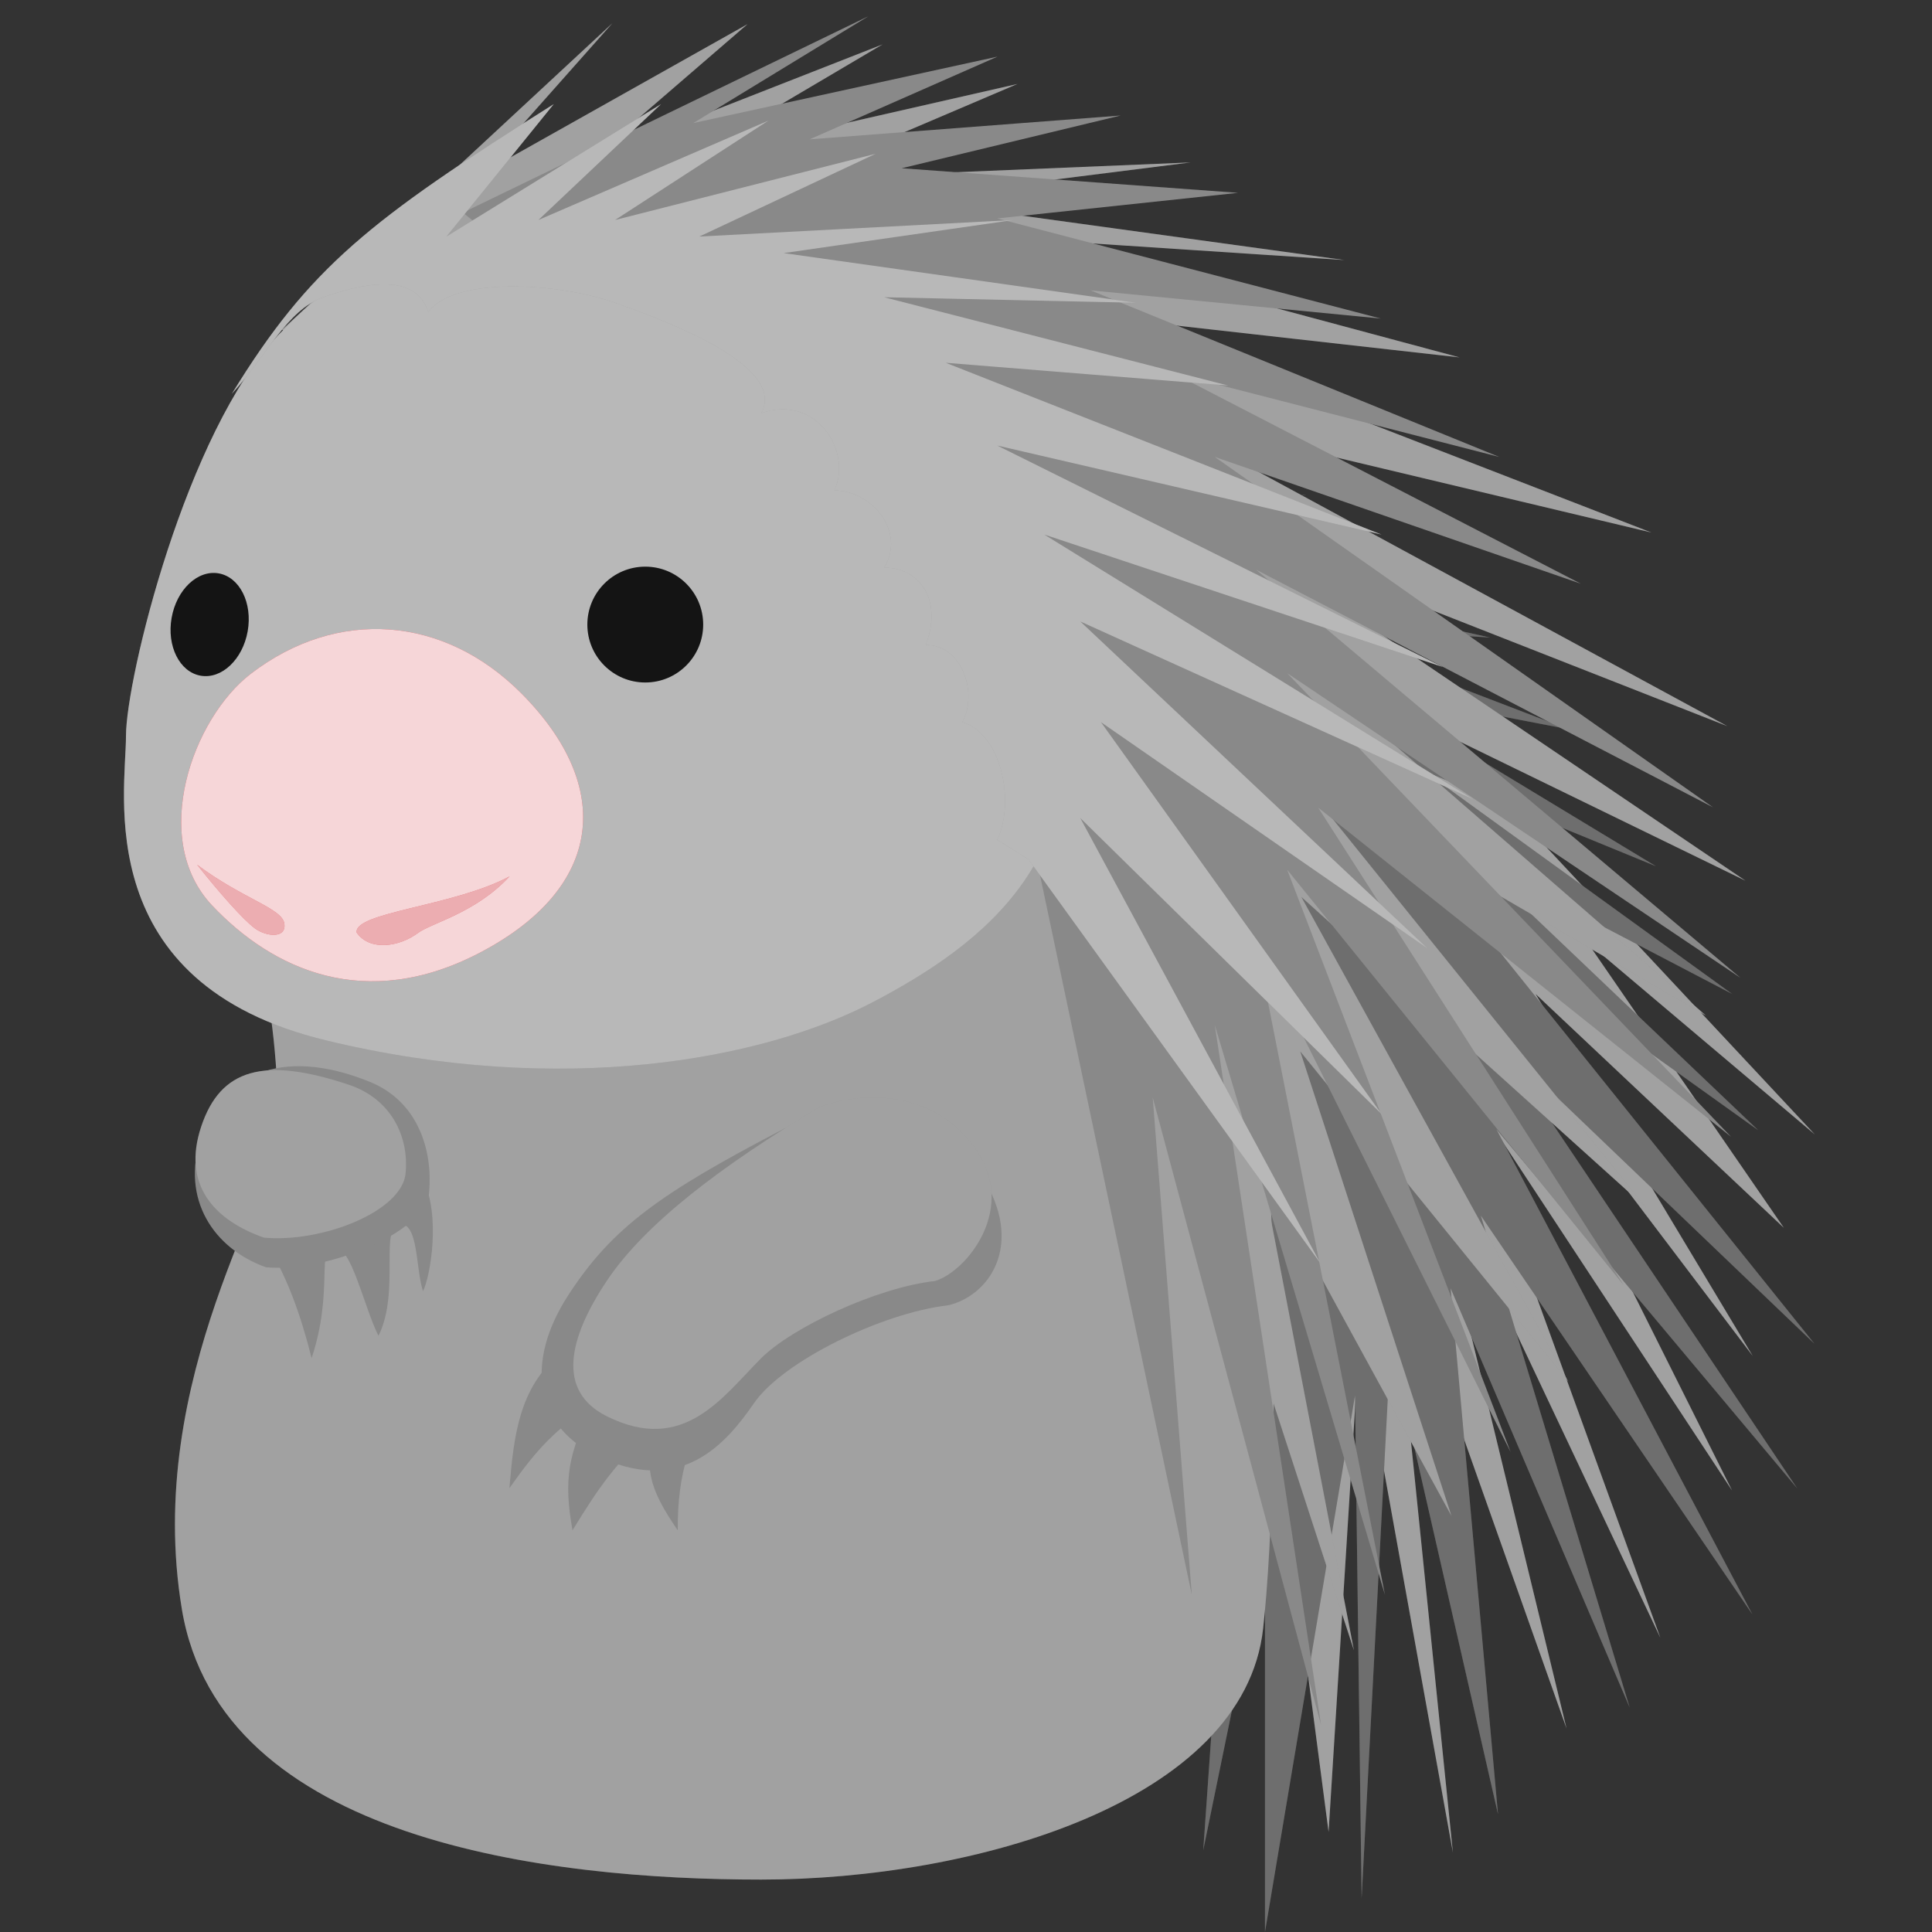 <svg width="101" height="101" viewBox="0 0 101 101" fill="none" xmlns="http://www.w3.org/2000/svg">
<rect x="0" y="0" width="101" height="101" fill="#333333" stroke="none"/>
<path d="M74.36 37.355L94.876 59.308L82.977 49.255L93.254 64.186L80.272 51.959L91.631 70.89L78.109 53.041L90.549 77.922L75.955 55.745L86.801 85.624L74.36 59.308L81.895 90.362L72.622 64.186L75.955 96.853L71.077 69.808L69.455 95.771L64.363 56.899L74.36 37.355Z" fill="#898989"/>
<path d="M74.36 37.355L94.876 59.308L82.977 49.255L93.254 64.186L80.272 51.959L91.631 70.89L78.109 53.041L90.549 77.922L75.955 55.745L86.801 85.624L74.36 59.308L81.895 90.362L72.622 64.186L75.955 96.853L71.077 69.808L69.455 95.771L64.363 56.899L74.36 37.355Z" fill="white" fill-opacity="0.2"/>
<path d="M64.268 30.291L73.33 29.24L59.48 28.091L68.295 25.855L48.506 28.878C51.48 33.258 62.415 43.914 63.797 50.558C65.179 57.202 67.297 58.391 65.188 64.117L62.902 96.723L66.13 81L66.13 101L70.836 72.958L71.182 99.234L72.7 70.245L78.312 94.843L75.834 67.345L85.196 89.266L77.413 63.547L91.607 84.391L78.232 59.043L93.948 77.802L78.163 54.27L94.852 70.245L77.764 48.969L91.912 59.083L77.012 44.892L90.549 51.959L74.472 40.321L86.567 45.284L71.348 36.072L81.983 38.12L67.865 32.709L77.893 33.328L64.268 30.291Z" fill="#898989"/>
<path d="M64.268 30.291L73.33 29.24L59.48 28.091L68.295 25.855L48.506 28.878C51.48 33.258 62.415 43.914 63.797 50.558C65.179 57.202 67.297 58.391 65.188 64.117L62.902 96.723L66.13 81L66.13 101L70.836 72.958L71.182 99.234L72.7 70.245L78.312 94.843L75.834 67.345L85.196 89.266L77.413 63.547L91.607 84.391L78.232 59.043L93.948 77.802L78.163 54.27L94.852 70.245L77.764 48.969L91.912 59.083L77.012 44.892L90.549 51.959L74.472 40.321L86.567 45.284L71.348 36.072L81.983 38.12L67.865 32.709L77.893 33.328L64.268 30.291Z" fill="black" fill-opacity="0.2"/>
<path d="M14.555 58.894C14.555 56.472 14.219 51.829 13.546 50.819L47.864 17.51C54.93 23.566 59.001 28.698 63.005 38.707C67.043 48.801 67.043 76.054 66.033 85.138C65.024 94.222 50.892 98.26 39.789 98.26C28.686 98.26 11.527 96.241 9.508 84.129C7.49 72.016 14.555 61.922 14.555 58.894Z" fill="#898989"/>
<path d="M14.555 58.894C14.555 56.472 14.219 51.829 13.546 50.819L47.864 17.51C54.93 23.566 59.001 28.698 63.005 38.707C67.043 48.801 67.043 76.054 66.033 85.138C65.024 94.222 50.892 98.26 39.789 98.26C28.686 98.26 11.527 96.241 9.508 84.129C7.49 72.016 14.555 61.922 14.555 58.894Z" fill="white" fill-opacity="0.2"/>
<path d="M30.955 8.27L39.08 1.261L24.892 9.236L32.015 1.212L14.742 17.24C20.445 19.636 44.364 24.919 49.976 30.611C55.589 36.303 60.256 51.881 61.889 58.958L70.78 86.275L65.912 61.005L75.877 79.245L67.973 54.964L81.983 72.222L68.03 46.889L86.085 63.166L68.073 40.833L89.184 53.094L68.116 34.777L91.252 46.043L64.128 27.683L90.3 37.961L60.134 21.598L86.334 27.839L57.141 16.53L76.305 18.684L53.133 12.464L70.284 13.595L47.091 10.403L62.245 8.491L41.546 9.354L53.19 4.389L36.002 8.305L46.138 2.321L30.955 8.27Z" fill="#898989"/>
<path d="M30.955 8.27L39.08 1.261L24.892 9.236L32.015 1.212L14.742 17.24C20.445 19.636 44.364 24.919 49.976 30.611C55.589 36.303 60.256 51.881 61.889 58.958L70.78 86.275L65.912 61.005L75.877 79.245L67.973 54.964L81.983 72.222L68.03 46.889L86.085 63.166L68.073 40.833L89.184 53.094L68.116 34.777L91.252 46.043L64.128 27.683L90.3 37.961L60.134 21.598L86.334 27.839L57.141 16.53L76.305 18.684L53.133 12.464L70.284 13.595L47.091 10.403L62.245 8.491L41.546 9.354L53.19 4.389L36.002 8.305L46.138 2.321L30.955 8.27Z" fill="white" fill-opacity="0.2"/>
<path d="M42.326 7.284L52.146 2.96L36.245 6.433L45.405 0.845L24.197 11.116C28.949 15.075 44.659 23.43 48.36 30.515C52.061 37.601 54.82 38.223 54.31 45.468L62.304 83.371L60.26 57.368L69.062 90.185L63.505 53.582L72.401 83.371L65.668 49.255L78.973 75.912L67.291 45.468L84.885 67.188L68.914 42.223L90.494 59.428L67.291 35.191L90.986 51.119L65.668 29.783L89.552 42.205L63.505 23.887L82.641 30.515L61.341 19.506L78.374 23.887L57.014 15.179L72.181 16.653L52.136 11.42L64.722 10.081L47.141 8.795L58.585 6.039L42.326 7.284Z" fill="#898989"/>
<path d="M6.586 38.475C6.586 35.491 9.727 22.557 14.555 17.51C20.528 11.268 23.526 12.813 34.185 13.609C47.509 14.603 52.075 24.723 54.93 34.669C57.785 44.616 51.316 49.417 45.606 52.401C39.895 55.385 29.427 57.374 17.055 54.39C4.682 51.406 6.586 41.459 6.586 38.475Z" fill="#898989"/>
<path d="M6.586 38.475C6.586 35.491 9.727 22.557 14.555 17.51C20.528 11.268 23.526 12.813 34.185 13.609C47.509 14.603 52.075 24.723 54.93 34.669C57.785 44.616 51.316 49.417 45.606 52.401C39.895 55.385 29.427 57.374 17.055 54.39C4.682 51.406 6.586 41.459 6.586 38.475Z" fill="white" fill-opacity="0.4"/>
<circle cx="33.733" cy="32.651" r="3.028" fill="#141414"/>
<path d="M28.146 11.501L34.557 5.443L23.339 12.366L28.948 5.443C19.332 11.501 16.174 13.979 12.12 20.587C13.887 18.68 14.984 16.212 16.893 15.539C19.756 14.53 21.84 14.544 22.389 16.323C23.671 14.477 29.086 14.746 32.153 15.828C35.017 16.837 41.121 19.145 39.801 21.597C42.664 20.587 44.574 23.616 43.619 25.636C45.528 25.636 47.389 27.766 46.222 29.674C48.219 29.674 49.258 31.55 48.392 33.713C50.341 33.713 51.127 36.309 50.301 37.752C52.329 38.329 53.089 41.882 52.134 43.902L53.769 44.928L69.014 66.022L56.473 42.764L72.219 58.233L57.555 37.752L74.623 49.579L56.473 32.487L77.027 41.79L54.59 27.944L75.424 34.867L52.134 23.292L72.219 27.944L49.441 18.965L64.206 20.155L46.222 15.539L59.398 15.828L40.968 13.231L52.987 11.501L36.56 12.366L45.776 8.039L32.153 11.501L40.166 6.308L28.146 11.501Z" fill="#898989"/>
<path d="M28.146 11.501L34.557 5.443L23.339 12.366L28.948 5.443C19.332 11.501 16.174 13.979 12.12 20.587C13.887 18.68 14.984 16.212 16.893 15.539C19.756 14.53 21.84 14.544 22.389 16.323C23.671 14.477 29.086 14.746 32.153 15.828C35.017 16.837 41.121 19.145 39.801 21.597C42.664 20.587 44.574 23.616 43.619 25.636C45.528 25.636 47.389 27.766 46.222 29.674C48.219 29.674 49.258 31.55 48.392 33.713C50.341 33.713 51.127 36.309 50.301 37.752C52.329 38.329 53.089 41.882 52.134 43.902L53.769 44.928L69.014 66.022L56.473 42.764L72.219 58.233L57.555 37.752L74.623 49.579L56.473 32.487L77.027 41.79L54.59 27.944L75.424 34.867L52.134 23.292L72.219 27.944L49.441 18.965L64.206 20.155L46.222 15.539L59.398 15.828L40.968 13.231L52.987 11.501L36.56 12.366L45.776 8.039L32.153 11.501L40.166 6.308L28.146 11.501Z" fill="white" fill-opacity="0.4"/>
<ellipse cx="10.96" cy="32.649" rx="2.019" ry="2.716" transform="rotate(10.043 10.96 32.649)" fill="#141414"/>
<path d="M27.241 36.234C23.21 32.191 17.641 31.75 13.11 35.225C10.082 37.547 7.793 43.846 11.091 47.337C14.247 50.679 19.103 52.94 25.102 49.796C31.548 46.417 32.133 41.141 27.241 36.234Z" fill="#D0333D"/>
<path d="M27.241 36.234C23.21 32.191 17.641 31.75 13.11 35.225C10.082 37.547 7.793 43.846 11.091 47.337C14.247 50.679 19.103 52.94 25.102 49.796C31.548 46.417 32.133 41.141 27.241 36.234Z" fill="white" fill-opacity="0.8"/>
<path d="M22.115 61.667C20.95 59.333 18.62 57 15.125 57L11.63 62.833C13.494 63.767 15.125 66.333 16.29 71C17.455 67.5 16.523 65.167 17.455 65.167C18.387 65.167 19.008 68.278 19.785 69.833C20.95 67.5 19.785 64 20.95 64C21.882 64 21.727 66.333 22.115 67.5C22.503 66.722 23.047 63.533 22.115 61.667Z" fill="#898989"/>
<path d="M19.322 56.551C14.572 54.631 11.553 56.309 10.5 59.5C9.447 62.691 11.172 65.275 13.902 66.249C17.035 66.54 22.236 64.458 22.432 62.34C22.628 60.223 21.918 57.601 19.322 56.551Z" fill="#898989"/>
<path d="M26.63 77.8C26.869 75.015 27.13 72.3 29.63 70.5L33.23 69L37.63 72.3C36.037 75.28 35.42 76.961 35.43 80C33.978 77.885 33.57 76.686 34.33 74.5C32.125 76.546 31.312 77.748 29.93 80C29.454 77.363 29.691 75.918 31.03 73.4C29.024 74.738 28.084 75.727 26.63 77.8Z" fill="#898989"/>
<path d="M29.705 67.713C31.998 64.173 34.518 62.376 41 59C42.911 58.213 48.248 57.224 51 61C53.751 64.776 51.851 67.713 49.555 68.24C46.116 68.633 40.935 71.16 39.428 73.34C37.998 75.407 35.586 78.36 31 76C28.033 74.473 27.413 71.253 29.705 67.713Z" fill="#898989"/>
<path d="M18.235 56.707C13.797 55.227 11.527 55.866 10.518 58.894C9.508 61.922 11.169 63.773 13.797 64.701C16.812 64.98 21.019 63.343 21.205 61.333C21.392 59.323 20.376 57.421 18.235 56.707Z" fill="#898989"/>
<path d="M18.235 56.707C13.797 55.227 11.527 55.866 10.518 58.894C9.508 61.922 11.169 63.773 13.797 64.701C16.812 64.98 21.019 63.343 21.205 61.333C21.392 59.323 20.376 57.421 18.235 56.707Z" fill="white" fill-opacity="0.2"/>
<path d="M31.715 66.969C33.734 63.941 37.771 60.913 42.818 57.885C44.5 57.212 48.47 56.674 50.893 59.904C53.315 63.134 50.5 66.5 48.874 66.969C45.846 67.306 41.405 69.392 39.79 71.007C37.771 73.025 35.752 76.054 31.715 74.035C29.102 72.728 29.696 69.997 31.715 66.969Z" fill="#898989"/>
<path d="M31.715 66.969C33.734 63.941 37.771 60.913 42.818 57.885C44.5 57.212 48.47 56.674 50.893 59.904C53.315 63.134 50.5 66.5 48.874 66.969C45.846 67.306 41.405 69.392 39.79 71.007C37.771 73.025 35.752 76.054 31.715 74.035C29.102 72.728 29.696 69.997 31.715 66.969Z" fill="white" fill-opacity="0.2"/>
<path d="M14.863 48.275C14.733 47.474 12.714 47.007 10.304 45.206C11.508 46.719 12.713 48.076 13.316 48.526C13.918 48.976 14.993 49.075 14.863 48.275Z" fill="#D0333D"/>
<path d="M14.863 48.275C14.733 47.474 12.714 47.007 10.304 45.206C11.508 46.719 12.713 48.076 13.316 48.526C13.918 48.976 14.993 49.075 14.863 48.275Z" fill="white" fill-opacity="0.6"/>
<path d="M26.64 45.815C23.719 47.385 18.474 47.688 18.647 48.756C19.336 49.74 20.884 49.489 21.829 48.788C22.585 48.227 24.837 47.752 26.64 45.815Z" fill="#D0333D"/>
<path d="M26.64 45.815C23.719 47.385 18.474 47.688 18.647 48.756C19.336 49.74 20.884 49.489 21.829 48.788C22.585 48.227 24.837 47.752 26.64 45.815Z" fill="white" fill-opacity="0.6"/>
</svg>
